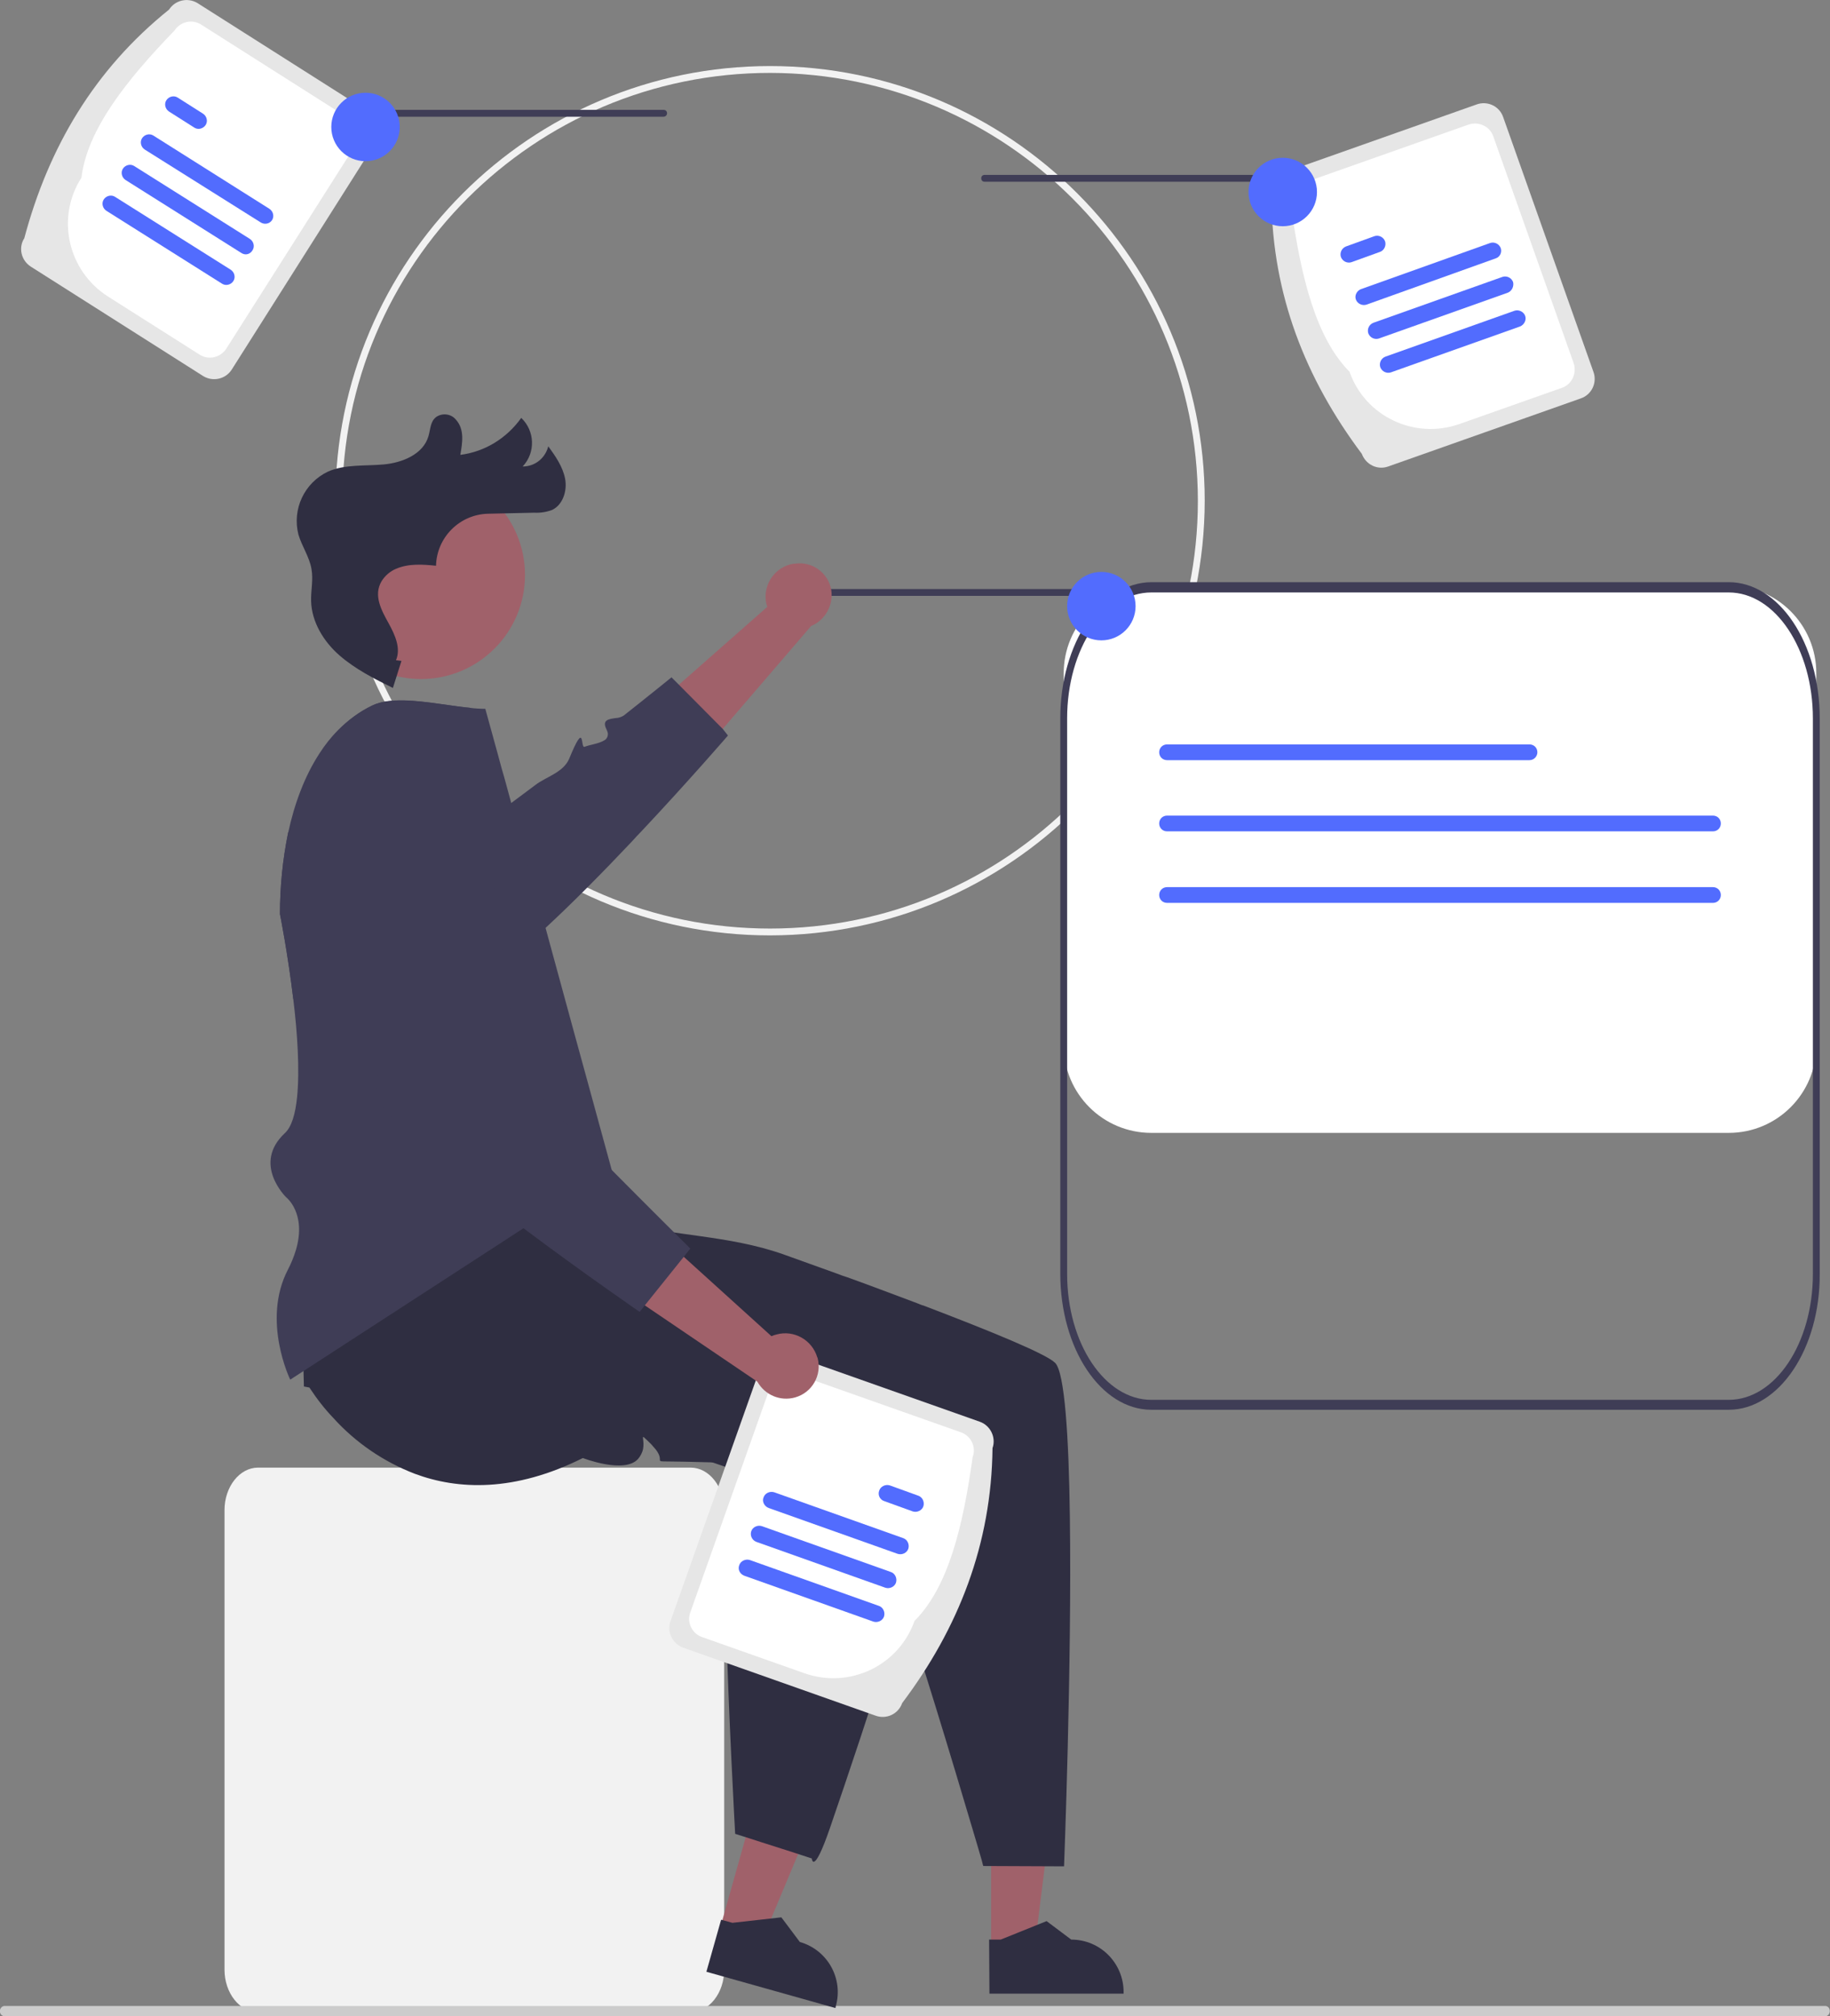 <?xml version="1.0" encoding="utf-8"?>
<!-- Generator: Adobe Illustrator 27.8.1, SVG Export Plug-In . SVG Version: 6.00 Build 0)  -->
<svg version="1.1" id="Ebene_1" xmlns="http://www.w3.org/2000/svg" xmlns:xlink="http://www.w3.org/1999/xlink" x="0px" y="0px"
	 viewBox="0 0 534.7 589.1" style="enable-background:new 0 0 534.7 589.1;" xml:space="preserve">
<rect x="0" y="0" width="534.7" height="589.1" fill="#808080" stroke="none"/>
<style type="text/css">
	.st0{fill:#F2F2F2;}
	.st1{fill:#3F3D56;}
	.st2{fill:#FFFFFF;}
	.st3{fill:#A0616A;}
	.st4{fill:#CCCCCC;}
	.st5{fill:#2F2E41;}
	.st6{fill:#E6E6E6;}
	.st7{fill:#526cfe;}
</style>
<path class="st0" d="M225,273.3c-70.1,0-127-56.9-127-127s56.9-127,127-127s127,56.9,127,127C351.9,216.4,295.1,273.2,225,273.3z
	 M225,21.3c-69,0-125,56-125,125s56,125,125,125s125-56,125-125l0,0C349.9,77.3,294,21.4,225,21.3L225,21.3z"/>
<path class="st1" d="M234.7,174.1h81.4c0.6,0,1-0.4,1-1s-0.4-1-1-1h-81.4c-0.6,0-1,0.4-1,1S234.1,174.1,234.7,174.1z"/>
<path class="st2" d="M336.4,171.1c-14.2,0-25.6,11.5-25.6,25.6v108.7c0,14.2,11.5,25.6,25.6,25.6h168.7c14.2,0,25.6-11.5,25.6-25.6
	V196.7c0-14.2-11.5-25.6-25.6-25.6H336.4z"/>
<path class="st1" d="M505.1,411.9H336.4c-14.7,0-26.6-17.8-26.6-39.8V209.9c0-21.9,11.9-39.7,26.6-39.8h168.7
	c14.7,0,26.6,17.8,26.6,39.8v162.3C531.8,394.1,519.8,411.9,505.1,411.9z M336.4,173.1c-13.6,0-24.6,16.5-24.6,36.8v162.3
	c0,20.3,11,36.8,24.6,36.8h168.7c13.6,0,24.6-16.5,24.6-36.8V209.9c0-20.3-11-36.8-24.6-36.8H336.4z"/>
<path class="st3" d="M231.8,164.7c-5.2,0.9-8.8,5.8-8,11.1c0.1,0.5,0.2,1,0.4,1.5l-50.3,44.3l18.6,13.1l44.5-51.8
	c4.1-1.7,6.5-6,5.9-10.4c-0.8-5.1-5.6-8.6-10.7-7.8c0,0,0,0,0,0C232,164.7,231.9,164.7,231.8,164.7z"/>
<path class="st1" d="M212.7,214.9c0,0-11.3,13.1-25.2,27.9c-1,1-1.9,2-2.9,3.1c-8.4,8.9-17.5,18.1-25.3,25.3
	c-8.4,7.7-15.4,13-18.8,13.1c-0.3,0-0.6,0-0.8-0.1c-10.2-3.1-1.8,0.6-6.1,6.8c-4.4,6.2-3.8-1.9-13.6-6.8c-9.8-4.9-4.6,0-8.5,7.6
	c-1.2,2.4-11.8,1.9-25.8,0.1c-1.6-13.4-3.9-24.9-3.9-24.9c0-8,0.8-16,2.4-23.8c24.4-0.4,44.6-0.7,45.6-0.4c2.7,0.8,8.4-1.2,14.7-4.8
	c0.9-0.5,2.6-1.7,4.9-3.4c2-1.5,4.4-3.3,7.1-5.3c3-2.3,8.1-3.6,9.8-7.6c4.8-11.7,3.2-3,4.5-3.5c1.5-0.6,4.1-0.9,5.6-1.8
	c0.9-0.4,1.3-1.3,1.2-2.2c-0.1-0.4-0.2-0.7-0.4-1.1c-1.4-2.8,0.7-3,2.7-3.3c0.8,0,1.6-0.3,2.3-0.7c8-6.3,14-11.2,14-11.2l2.2,2.2
	l0,0l12.8,12.9L212.7,214.9z"/>
<path class="st0" d="M201.8,587.9H75.4c-5.4,0-9.8-5.6-9.8-12.4V441.2c0-6.8,4.4-12.4,9.8-12.4h126.4c5.4,0,9.8,5.6,9.8,12.4v134.3
	C211.6,582.3,207.2,587.9,201.8,587.9z"/>
<path class="st4" d="M0,587.6c-0.1,0.7,0.5,1.4,1.2,1.5h532.3c0.8-0.2,1.3-1,1.1-1.9c-0.1-0.6-0.6-1-1.1-1.1H1.2
	C0.5,586.2-0.1,586.9,0,587.6z"/>
<polygon class="st3" points="289.6,569.2 302.3,569.2 308.4,520.1 289.6,520.1 "/>
<path class="st5" d="M289.1,582.5l39.2,0V582c0-8.4-6.8-15.3-15.3-15.3h0l-7.2-5.4l-13.4,5.4l-3.4,0L289.1,582.5z"/>
<polygon class="st3" points="210.4,563.4 222.7,566.8 241.8,521.2 223.7,516.1 "/>
<path class="st5" d="M206.4,576.1l37.7,10.6l0.1-0.5c2.3-8.1-2.4-16.5-10.5-18.8l0,0l-5.4-7.2l-14.3,1.6l-3.3-0.9L206.4,576.1z"/>
<path class="st5" d="M177.8,354.1c0,0-4.1-0.4,6.4,3.2c11.3,3.9,28.5,3.4,45,9.3c5.1,1.8,10.2,3.7,15.3,5.5c1,0.4,2.1,0.8,3.1,1.1
	c6.7,2.4,13.2,4.9,19.4,7.2c0.9,0.3,1.7,0.7,2.6,1c0,0,0,0,0.1,0c20.2,7.7,36,14.2,38.6,16.8c2.8,2.8,4,21.7,4.3,45.1
	c0.6,43.3-1.7,102-1.7,102l-23.6-0.1c0,0-0.2-0.5-0.4-1.5c-0.5-1.8-1.5-5.1-2.8-9.5c-5.4-18.2-16.2-54.2-22.1-70.7
	c-1.7-4.7-3-7.8-3.7-8.5c-4-4.1,0-5.9,4-8.5s0-3.4-2.9-6.8c-2.9-3.4,1.1-11.1,1.1-11.1s-2.7-0.1-6.9-0.2c-6.3-0.2-16-0.4-25.8-0.6
	c0,0,0,0,0,0c-3.7-0.1-7.3-0.2-10.8-0.3c-2.7-0.1-5.3-0.1-7.7-0.2c-7.2-0.2-12.6-0.3-14-0.3c-4.4,0-1,0-3.7-3.5
	c-0.4-0.5-0.9-1-1.3-1.5c-0.7-0.7-1.4-1.4-2.2-2.1c-0.6-0.3,0.2,1.3-0.2,3.4c-0.2,1.1-0.8,2.2-1.5,3c-4,4.4-16.1-0.3-16.1-0.3
	c-20,10-36.5,9.3-49.1,4.6c-9.1-3.5-17.3-9.1-23.8-16.3c-2.6-2.7-4.9-5.7-7-8.9l-1.6-0.3c0,0-2.2-74.4,0.3-79.4c4-7.8,63-2,63-2
	L177.8,354.1z"/>
<path class="st1" d="M287.7,53.1h81.4c0.6,0,1-0.4,1-1s-0.4-1-1-1h-81.4c-0.6,0-1,0.4-1,1S287.1,53.1,287.7,53.1z"/>
<path class="st6" d="M397.9,132.6c-16.5-22-26.1-46.5-26.4-74.5c-1.1-3.1,0.5-6.6,3.7-7.7l56.3-19.9c3.1-1.1,6.6,0.5,7.7,3.7
	l26.4,74.5c1.1,3.1-0.5,6.6-3.7,7.7l-56.3,19.9C402.5,137.4,399.1,135.8,397.9,132.6z"/>
<path class="st2" d="M394.3,108.6c-9.9-10-14.2-27.9-17-47.9c-1-2.9,0.5-6.2,3.4-7.2l48.4-17.1c2.9-1,6.2,0.5,7.2,3.4l23.5,66.3
	c1,2.9-0.5,6.2-3.4,7.2l-30,10.6C413.3,128.5,398.9,121.7,394.3,108.6z"/>
<path class="st7" d="M437,75.5L399.3,89c-1.2,0.4-2.6-0.2-3.1-1.4s0.2-2.6,1.4-3.1c0,0,0,0,0,0L435.4,71c1.2-0.4,2.6,0.2,3.1,1.5
	C438.9,73.7,438.3,75.1,437,75.5L437,75.5z"/>
<path class="st7" d="M403.2,73.6l-8.3,3c-1.2,0.4-2.6-0.2-3.1-1.5c-0.4-1.2,0.2-2.6,1.5-3.1l8.3-3c1.2-0.4,2.6,0.2,3.1,1.5
	C405.1,71.8,404.4,73.2,403.2,73.6L403.2,73.6z"/>
<path class="st7" d="M444.1,95.4l-37.7,13.4c-1.2,0.4-2.6-0.2-3.1-1.5c-0.4-1.2,0.2-2.6,1.5-3.1l37.7-13.4c1.2-0.4,2.6,0.2,3.1,1.4
	S445.4,94.9,444.1,95.4C444.1,95.4,444.1,95.4,444.1,95.4L444.1,95.4z"/>
<path class="st7" d="M440.6,85.5l-37.7,13.4c-1.2,0.4-2.6-0.2-3.1-1.5c-0.4-1.2,0.2-2.6,1.5-3.1l37.7-13.4c1.2-0.4,2.6,0.2,3.1,1.5
	C442.4,83.6,441.8,85,440.6,85.5z"/>
<circle class="st7" cx="374.8" cy="56.1" r="10"/>
<path class="st1" d="M193.9,34.1h-81.4c-0.6,0-1-0.4-1-1s0.4-1,1-1h81.4c0.6,0,1,0.4,1,1S194.4,34.1,193.9,34.1z"/>
<path class="st6" d="M7.1,69.6C14.2,43,27.6,20.3,49.4,2.8c1.8-2.8,5.5-3.6,8.3-1.9l50.4,32c2.8,1.8,3.6,5.5,1.9,8.3L67.7,108
	c-1.8,2.8-5.5,3.6-8.3,1.9L9,77.9C6.2,76.1,5.3,72.4,7.1,69.6z"/>
<path class="st2" d="M23.8,51.9C25.5,37.8,37,23.4,51,8.9c1.7-2.6,5.2-3.4,7.8-1.7l43.3,27.5c2.6,1.7,3.4,5.2,1.7,7.8l-37.7,59.4
	c-1.7,2.6-5.2,3.4-7.8,1.7l-26.8-17C19.8,79.1,16.3,63.6,23.8,51.9z"/>
<path class="st7" d="M76.2,65L42.3,43.7c-1.1-0.7-1.5-2.2-0.8-3.3c0.7-1.1,2.2-1.5,3.3-0.8L78.7,61c1.1,0.7,1.5,2.2,0.8,3.3
	C78.8,65.4,77.3,65.7,76.2,65L76.2,65z"/>
<path class="st7" d="M56.8,37.3l-7.4-4.7c-1.1-0.7-1.5-2.2-0.8-3.3c0.7-1.1,2.2-1.5,3.3-0.8l7.4,4.7c1.1,0.7,1.5,2.2,0.8,3.3
	C59.4,37.6,57.9,38,56.8,37.3z"/>
<path class="st7" d="M64.9,82.9L31.1,61.6c-1.1-0.7-1.5-2.2-0.8-3.3c0.7-1.1,2.2-1.5,3.3-0.8l33.8,21.3c1.1,0.7,1.5,2.2,0.8,3.3
	C67.5,83.2,66,83.6,64.9,82.9z"/>
<path class="st7" d="M70.5,73.9L36.7,52.6c-1.1-0.7-1.5-2.2-0.8-3.3c0.7-1.1,2.2-1.5,3.3-0.8l0,0l33.8,21.3c1.1,0.7,1.5,2.2,0.8,3.3
	C73.1,74.3,71.7,74.7,70.5,73.9L70.5,73.9z"/>
<circle class="st7" cx="106.8" cy="37.1" r="10"/>
<circle class="st7" cx="321.8" cy="177.1" r="10"/>
<path class="st5" d="M275,427c-4.2,22.7-21.8,76-32.5,107.1c-4.9,14.2-5.3,8.9-5.3,8.9l-5.5-1.8l-9.4-3l-3.4-1.1l-4.1-1.3
	c0,0-2-36.2-2.7-63.4c-0.2-8.8-0.6-15-1.2-16.3c-2.6-5.1,1.8-5.6,6.3-6.9c4.6-1.3,1-3.2-0.8-7.4c-1.2-2.8,1.2-6.4,2.9-8.5
	c0.5-0.6,1-1.2,1.5-1.7c0,0-11.7-4-24.9-8.5c0,0,0,0,0,0c-1.3-0.5-2.7-0.9-4-1.4c4.7-1.7,7.8-3,8.5-3.7c4.1-4,5.9,0,8.5,4
	s3.4,0,6.8-2.9c3.4-2.9,11.1,1.1,11.1,1.1s0.1-2.7,0.2-6.9c0.2-6.3,0.4-16,0.6-25.8c0,0,0,0,0,0c0.1-3.7,0.2-7.3,0.3-10.8
	c7.1,5.4,13.9,10.7,20.1,15.6c0,0,0,0,0,0c14.9,11.8,26.1,21.2,27.7,24.2C276.2,418.1,275.9,421.8,275,427z"/>
<path class="st1" d="M178.8,342.1l-3.7,2.4l-9.4,6.1l-12.8,8.3l-68.1,44.2c0,0-8.4-17.2-0.7-32.1c1-1.9,1.8-3.9,2.4-5.9
	c3.1-10.7-2.9-15.3-2.9-15.3s-10-9.7-0.4-18.7c2-1.8,3.1-5.6,3.6-10.5c0.8-8,0.1-18.8-1.1-28.6c-1.6-13.4-3.9-24.9-3.9-24.9
	c0-8,0.8-16,2.4-23.8c1.8-8.4,4.8-16.5,9.1-23.1c1.6-2.5,3.4-4.8,5.5-6.9c2.9-2.9,6.2-5.4,10-7.2c5.6-2.7,15.1-1.1,23.5,0.1
	c1.7,0.2,3.3,0.5,4.9,0.6c1.5,0.2,3.1,0.3,4.6,0.3l3.5,12.7l1.3,4.8l0.7,2.4l1.5,5.5l0.6,2.2l10,36.4l8.1,29.7l4.5,16.4l6.7,24.5
	L178.8,342.1z"/>
<circle class="st3" cx="123" cy="168" r="30.4"/>
<path class="st5" d="M117.3,193.1l-2.5,7.9c-5.5-2.7-11-5.5-15.6-9.5s-8.1-9.7-8.3-15.8c-0.1-3.2,0.7-6.3,0.1-9.5
	c-0.6-3.5-2.8-6.6-3.8-10c-1.9-7.4,1.7-15.1,8.6-18.4c5-2.2,10.8-1.6,16.3-2.1s11.6-3,13.1-8.3c0.6-2,0.5-4.3,2.3-5.6
	c1.8-1.2,4.3-0.9,5.7,0.8c2.6,2.9,1.9,6.8,1.3,10.3c7.2-0.9,13.6-4.9,17.8-10.8c4,3.8,4.2,10.1,0.5,14.1c0,0,0,0-0.1,0.1
	c3.6,0,6.6-2.4,7.5-5.9c2.1,2.9,4.2,5.9,4.9,9.4s-0.6,7.7-3.8,9.2c-1.6,0.6-3.4,0.9-5.2,0.8l-13.5,0.3c-8.3,0.2-15,6.9-15.2,15.2
	l0,0c-3.9-0.4-8-0.7-11.7,0.9c-1.7,0.7-3.2,2-4.2,3.6c-2.5,4.2,0,8.6,2.1,12.4c1.8,3.3,3.6,7.2,2.1,10.7"/>
<path class="st6" d="M255.9,501.3l-56.3-19.9c-3.1-1.1-4.8-4.6-3.7-7.7l26.4-74.5c1.1-3.1,4.6-4.8,7.7-3.7l56.3,19.9
	c3.1,1.1,4.8,4.6,3.7,7.7c-0.3,28-9.9,52.6-26.4,74.5C262.5,500.8,259,502.4,255.9,501.3z"/>
<path class="st2" d="M235.1,488.9l-30-10.6c-2.9-1-4.5-4.3-3.4-7.2l23.5-66.3c1-2.9,4.3-4.5,7.2-3.4l48.4,17.1
	c2.9,1,4.5,4.3,3.4,7.2c-2.8,20-7,37.9-17,47.9C262.6,486.7,248.2,493.5,235.1,488.9z"/>
<path class="st7" d="M223.1,437.5c0.4-1.2,1.8-1.9,3.1-1.5l37.7,13.4c1.2,0.4,1.9,1.8,1.5,3.1c-0.4,1.2-1.8,1.9-3.1,1.5c0,0,0,0,0,0
	l-37.7-13.4C223.3,440.1,222.6,438.7,223.1,437.5z"/>
<path class="st7" d="M256.9,435.5c0.4-1.2,1.8-1.9,3.1-1.5l8.3,3c1.2,0.4,1.9,1.8,1.5,3.1c-0.4,1.2-1.8,1.9-3.1,1.5c0,0,0,0,0,0
	l-8.3-3C257.1,438.2,256.4,436.8,256.9,435.5z"/>
<path class="st7" d="M216,457.3c0.4-1.2,1.8-1.9,3.1-1.5l37.7,13.4c1.2,0.4,1.9,1.8,1.5,3.1c-0.4,1.2-1.8,1.9-3.1,1.5c0,0,0,0,0,0
	l-37.7-13.4C216.2,459.9,215.5,458.6,216,457.3z"/>
<path class="st7" d="M219.5,447.4c0.4-1.2,1.8-1.9,3.1-1.5l37.7,13.4c1.2,0.4,1.9,1.8,1.5,3.1c-0.4,1.2-1.8,1.9-3.1,1.5c0,0,0,0,0,0
	L221,450.5C219.7,450,219.1,448.6,219.5,447.4z"/>
<path class="st3" d="M238.8,396.6c-1.5-5.1-6.8-8.1-11.9-6.7c-0.5,0.1-1,0.3-1.5,0.5l-49.7-45l-10.9,20l56.5,38.3
	c2.2,3.9,6.7,5.8,11,4.6c5-1.4,7.9-6.5,6.6-11.5C238.9,396.7,238.9,396.7,238.8,396.6z"/>
<path class="st1" d="M201.7,364.8l-1.9,2.4l-11.4,14.2l-1.5,1.9c0,0-16.3-11.2-33.9-24.4c-21.2-15.9-44.2-34.6-43.2-40.3
	c1.9-10.5-0.8-1.7-7.5-5.3c-6.7-3.6,1.5-4,5.2-14.3c3.7-10.3-0.5-4.5-8.5-7.5c-5.4-2-2.6-47.9-0.1-78.2c2.9-2.9,6.2-5.4,10-7.2
	c6.7-3.2,19.1-0.2,28.4,0.7c5.3,38.8,12.9,95.5,12.5,97.3c-0.5,2.7,2.2,8.2,6.4,14.1c2,2.8,12.3,13.4,22.6,23.7
	C190.2,353.4,201.7,364.8,201.7,364.8z"/>
<path class="st7" d="M446.9,222.1H341c-1.3,0-2.3-1-2.3-2.3c0-1.3,1-2.3,2.3-2.3c0,0,0,0,0,0h105.9c1.3,0,2.3,1,2.3,2.3
	C449.2,221,448.2,222.1,446.9,222.1z"/>
<path class="st7" d="M500.5,242.9H341c-1.3,0-2.3-1-2.3-2.3c0-1.3,1-2.3,2.3-2.3c0,0,0,0,0,0h159.5c1.3,0,2.3,1,2.3,2.3
	C502.8,241.9,501.8,242.9,500.5,242.9z"/>
<path class="st7" d="M500.5,259.2H341c-1.3,0-2.3,1-2.3,2.3s1,2.3,2.3,2.3h159.5c1.3,0,2.3-1,2.3-2.3S501.8,259.2,500.5,259.2
	L500.5,259.2z"/>
</svg>
